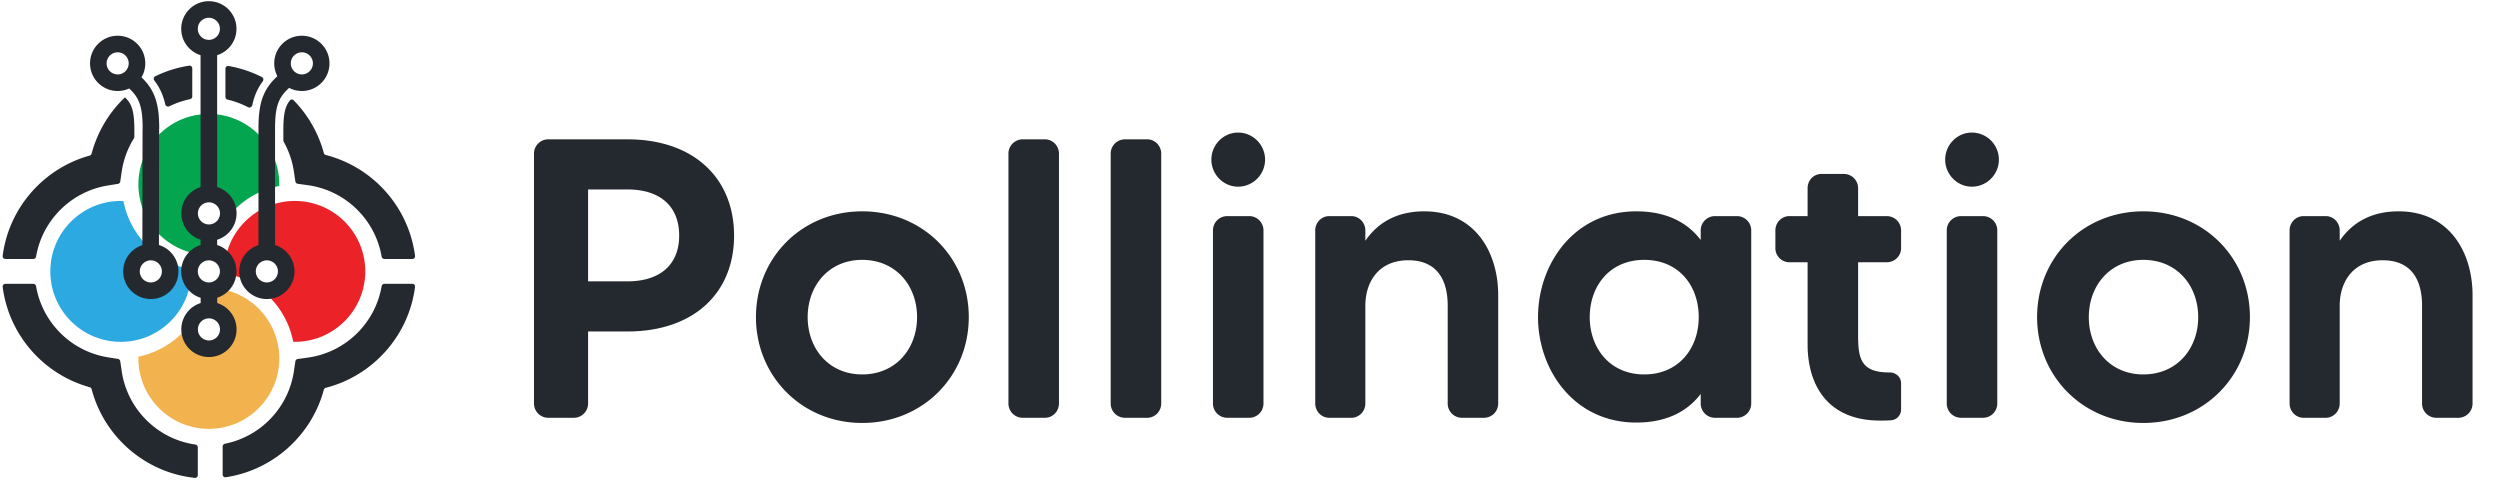 <svg xmlns="http://www.w3.org/2000/svg" width="905" height="175" fill="none">
  <path fill="#24292F" d="M227.142 50.44h-28.656a5.162 5.162 0 0 0-5.184 5.184v90.432a5.162 5.162 0 0 0 5.184 5.184h9.216a5.162 5.162 0 0 0 5.184-5.184v-26.064h14.256c23.904 0 38.592-13.824 38.592-34.704 0-20.88-14.688-34.848-38.592-34.848Zm0 51.408h-14.256V68.584h14.256c11.808 0 18.72 6.048 18.72 16.704 0 10.512-6.912 16.56-18.72 16.56Zm84.962-25.344c-21.888 0-38.448 16.848-38.448 38.304 0 21.312 16.56 38.304 38.448 38.304 22.032 0 38.592-16.992 38.592-38.304 0-21.456-16.56-38.304-38.592-38.304Zm0 59.04c-12.096 0-19.728-9.36-19.728-20.736 0-11.376 7.632-20.736 19.728-20.736 12.24 0 19.872 9.36 19.872 20.736 0 11.376-7.632 20.736-19.872 20.736Zm52.952-79.92v90.432a5.162 5.162 0 0 0 5.184 5.184h8.064c2.736 0 5.04-2.304 5.04-5.184V55.624c0-2.88-2.304-5.184-5.04-5.184h-8.064a5.162 5.162 0 0 0-5.184 5.184Zm37.018 0v90.432a5.162 5.162 0 0 0 5.184 5.184h8.064c2.736 0 5.04-2.304 5.04-5.184V55.624c0-2.88-2.304-5.184-5.04-5.184h-8.064a5.162 5.162 0 0 0-5.184 5.184Zm42.202 95.616h7.92a5.162 5.162 0 0 0 5.184-5.184v-62.64a5.162 5.162 0 0 0-5.184-5.184h-7.92a5.162 5.162 0 0 0-5.184 5.184v62.64a5.162 5.162 0 0 0 5.184 5.184Zm3.888-83.664c5.472 0 9.792-4.464 9.792-9.792 0-5.328-4.32-9.792-9.792-9.792-5.328 0-9.648 4.464-9.648 9.792 0 5.328 4.32 9.792 9.648 9.792Zm67.403 8.928c-10.656 0-17.28 4.752-21.312 10.656v-3.744c0-2.88-2.304-5.184-5.04-5.184h-8.064c-2.736 0-5.04 2.304-5.04 5.184v62.64c0 2.88 2.304 5.184 5.04 5.184h8.064c2.736 0 5.04-2.304 5.04-5.184v-35.424c0-8.496 4.752-16.416 15.552-16.416 10.368 0 14.256 7.056 14.256 16.416v35.424a5.162 5.162 0 0 0 5.184 5.184h7.92a5.162 5.162 0 0 0 5.184-5.184v-39.168c0-15.552-8.352-30.384-26.784-30.384Zm100.091 6.912v3.456c-4.608-6.048-11.952-10.368-23.328-10.368-22.608 0-35.568 19.152-35.568 38.304 0 19.008 12.96 38.16 35.568 38.16 11.376 0 18.72-4.32 23.328-10.368v3.456a5.162 5.162 0 0 0 5.184 5.184h7.92a5.162 5.162 0 0 0 5.184-5.184v-62.64a5.162 5.162 0 0 0-5.184-5.184h-7.92a5.162 5.162 0 0 0-5.184 5.184Zm-20.448 52.128c-12.528 0-19.728-9.648-19.728-20.736 0-11.232 7.2-20.736 19.728-20.736 12.528 0 19.728 9.36 19.728 20.736 0 11.232-7.2 20.736-19.728 20.736Zm92.981-45.648v-6.48a5.162 5.162 0 0 0-5.184-5.184h-10.368v-10.08a5.162 5.162 0 0 0-5.184-5.184h-8.064c-2.88 0-5.04 2.304-5.04 5.184v10.08h-6.624c-2.736 0-5.04 2.304-5.04 5.184v6.48c0 2.736 2.304 5.04 5.04 5.04h6.624V124.6c0 15.12 7.488 27.648 26.208 27.648 1.728 0 3.024 0 4.32-.144a3.893 3.893 0 0 0 3.312-3.888v-9.504c0-2.16-1.872-3.888-4.032-3.888h-.288c-10.08 0-11.232-4.896-11.232-13.248v-26.64h10.368c2.88 0 5.184-2.304 5.184-5.04Zm21.72 61.344h7.92a5.162 5.162 0 0 0 5.184-5.184v-62.64a5.162 5.162 0 0 0-5.184-5.184h-7.92a5.162 5.162 0 0 0-5.184 5.184v62.64a5.162 5.162 0 0 0 5.184 5.184Zm3.888-83.664c5.472 0 9.792-4.464 9.792-9.792 0-5.328-4.32-9.792-9.792-9.792-5.328 0-9.648 4.464-9.648 9.792 0 5.328 4.32 9.792 9.648 9.792Zm62.075 8.928c-21.888 0-38.448 16.848-38.448 38.304 0 21.312 16.56 38.304 38.448 38.304 22.032 0 38.592-16.992 38.592-38.304 0-21.456-16.56-38.304-38.592-38.304Zm0 59.04c-12.096 0-19.728-9.36-19.728-20.736 0-11.376 7.632-20.736 19.728-20.736 12.24 0 19.872 9.36 19.872 20.736 0 11.376-7.632 20.736-19.872 20.736Zm92.408-59.04c-10.656 0-17.28 4.752-21.312 10.656v-3.744c0-2.88-2.304-5.184-5.04-5.184h-8.064c-2.736 0-5.04 2.304-5.04 5.184v62.64c0 2.88 2.304 5.184 5.04 5.184h8.064c2.736 0 5.04-2.304 5.04-5.184v-35.424c0-8.496 4.752-16.416 15.552-16.416 10.368 0 14.256 7.056 14.256 16.416v35.424a5.162 5.162 0 0 0 5.184 5.184h7.92a5.162 5.162 0 0 0 5.184-5.184v-39.168c0-15.552-8.352-30.384-26.784-30.384Z"/>
  <path fill="#F2B24D" fill-rule="evenodd" d="M68.922 117.152c-4.526 6.023-11.162 10.371-18.81 11.946-.006.215-.009.431-.009.648 0 14.083 11.417 25.5 25.5 25.5 14.084 0 25.501-11.417 25.501-25.5s-11.417-25.5-25.5-25.5c-.32 0-.637.006-.954.017a31.283 31.283 0 0 1-3.603 9.668 7 7 0 1 1-2.125 3.221Z" clip-rule="evenodd"/>
  <path fill="#24292F" d="M95.135 29.42c.378-.507.239-1.242-.326-1.527a43.183 43.183 0 0 0-12.063-4 .98.98 0 0 0-1.143.975v10.21c0 .474.335.881.797.989a31.29 31.29 0 0 1 7.385 2.74 1.077 1.077 0 0 0 1.543-.732c.651-3.114 1.811-5.977 3.807-8.655Zm7.566 21.908a1.022 1.022 0 0 1-.131-.498v-3.69h-.001l-.001-.001c0-5.996.698-8.677 2.362-10.776.345-.435.991-.444 1.38-.046a43.47 43.47 0 0 1 10.915 19.068c.096.358.379.636.737.729 17.014 4.373 30.002 18.773 32.284 36.53a.982.982 0 0 1-.981 1.102h-10.114c-.497 0-.917-.367-1.002-.858-2.301-13.429-13.105-23.96-26.671-25.842l-3.699-.513a1 1 0 0 1-.852-.841l-.557-3.693a31.25 31.25 0 0 0-3.669-10.67ZM45.396 35.383a.222.222 0 0 0-.31-.004 43.478 43.478 0 0 0-11.919 20.22 1.03 1.03 0 0 1-.72.728C15.827 60.94 3.207 75.165.961 92.644a.982.982 0 0 0 .98 1.102h10.114c.498 0 .918-.367 1.002-.858 2.265-13.213 12.761-23.621 26.02-25.744l3.62-.58a1 1 0 0 0 .832-.841l.535-3.627a31.28 31.28 0 0 1 4.416-12.003c.1-.16.155-.346.155-.536l.004-2.427c0-6.956-.943-9.448-3.243-11.748Zm15.926 3.089a1.075 1.075 0 0 1-1.515-.73c-.685-3.085-1.888-5.925-3.933-8.582-.392-.511-.25-1.264.329-1.546a43.182 43.182 0 0 1 12.274-3.848.98.98 0 0 1 1.126.977V34.91c0 .484-.346.897-.82.995a31.277 31.277 0 0 0-7.46 2.567Zm45.048 96.021c-1.978 13.104-12.038 23.562-24.937 26.141-.477.095-.83.51-.83.997v10.155a.98.98 0 0 0 1.123.977c17.168-2.572 31.05-15.176 35.498-31.656.097-.357.38-.637.738-.729 17.014-4.374 30.002-18.773 32.284-36.53a.982.982 0 0 0-.981-1.102h-10.114c-.497 0-.918.367-1.002.857-2.301 13.429-13.105 23.961-26.671 25.842l-3.699.513a1.001 1.001 0 0 0-.852.842l-.557 3.693Zm-67.293-5.145c-13.259-2.123-23.755-12.532-26.02-25.745a1.024 1.024 0 0 0-1.002-.857H1.941a.982.982 0 0 0-.98 1.102c2.246 17.479 14.865 31.704 31.486 36.317.352.098.627.376.72.729 4.538 17.157 19.287 30.159 37.354 32.101a.983.983 0 0 0 1.083-.983v-10.08c0-.508-.383-.934-.886-1.006-13.742-1.969-24.627-12.809-26.654-26.53l-.535-3.627a1 1 0 0 0-.832-.841l-3.62-.58Z"/>
  <path fill="#EB2227" fill-rule="evenodd" d="M106.724 123.746c14.084 0 25.5-11.417 25.5-25.5s-11.416-25.5-25.5-25.5c-14.083 0-25.5 11.417-25.5 25.5 0 .191.002.382.007.572a31.287 31.287 0 0 1 9.753 3.648 7 7 0 1 1 3.73 2.531c5.818 4.588 9.979 11.184 11.438 18.743.191.004.381.006.572.006Z" clip-rule="evenodd"/>
  <path fill="#04A54F" fill-rule="evenodd" d="M101.097 67.318a27.2 27.2 0 0 0 .006-.572c0-14.083-11.416-25.5-25.5-25.5-14.083 0-25.5 11.417-25.5 25.5s11.417 25.5 25.5 25.5c.191 0 .382-.002.572-.006a31.283 31.283 0 0 1 3.322-9.176 7 7 0 1 1 2.974-4.454c4.582-5.741 11.13-9.845 18.626-11.292Z" clip-rule="evenodd"/>
  <path fill="#2DA9E1" d="M69.216 97.598c.006.215.008.431.008.648 0 14.083-11.416 25.5-25.5 25.5-14.083 0-25.5-11.417-25.5-25.5s11.417-25.5 25.5-25.5c.32 0 .637.006.953.017 1.45 7.496 5.558 14.044 11.303 18.625a7 7 0 1 0 4.385 2.933 31.289 31.289 0 0 0 8.851 3.277Z"/>
  <path fill="#24292F" fill-rule="evenodd" d="M42.594 18.939a4 4 0 1 0 0 8 4 4 0 0 0 0-8Zm-10 4c0-5.523 4.477-10 10-10s10 4.477 10 10a9.954 9.954 0 0 1-1.366 5.048l.532.532-4.242 4.242-.739-.738a9.962 9.962 0 0 1-4.185.915c-5.523 0-10-4.477-10-10Zm22.008 71.307a4 4 0 1 0 0 8 4 4 0 0 0 0-8Zm-3.066-5.521.067-42.09h.036c0-7.228-.971-10.724-4.121-13.874l4.242-4.242c4.85 4.849 5.88 10.353 5.88 18.12h-3.027l2.99.006-.067 42.038c4.091 1.253 7.066 5.06 7.066 9.563 0 5.523-4.477 10-10 10s-10-4.477-10-10c0-4.453 2.911-8.226 6.934-9.521Zm57.734-69.786a4 4 0 1 0 0 8 4 4 0 0 0 0-8Zm-10 4c0-5.523 4.477-10 10-10s10 4.477 10 10c0 5.522-4.477 10-10 10a9.959 9.959 0 0 1-4.626-1.133l-.955.955c-3.15 3.15-4.12 6.647-4.12 13.879h.001v42.053c4.075 1.263 7.035 5.063 7.035 9.553 0 5.523-4.477 10-10 10s-10-4.477-10-10c0-4.465 2.926-8.246 6.965-9.531V46.64h-.002c0-7.768 1.03-13.272 5.879-18.121l2.121 2.12-2.121-2.12.955-.955a9.955 9.955 0 0 1-1.132-4.625Zm-2.665 71.307a4 4 0 1 0 0 8 4 4 0 0 0 0-8ZM71.603 10.434a4 4 0 1 1 8 0 4 4 0 0 1-8 0Zm4-10c-5.522 0-10 4.477-10 10 0 4.477 2.943 8.268 7 9.542v47.739c-4.039 1.284-6.965 5.066-6.965 9.53 0 4.467 2.928 8.25 6.97 9.534l.002 1.923c-4.06 1.272-7.006 5.064-7.006 9.544 0 4.489 2.957 8.287 7.03 9.552l.003 1.906c-4.057 1.275-7 5.065-7 9.542 0 5.523 4.478 10 10 10 5.524 0 10-4.477 10-10 0-4.478-2.943-8.269-7-9.543l-.003-1.925c4.042-1.283 6.97-5.066 6.97-9.532 0-4.475-2.94-8.264-6.994-9.54l-.002-1.909c4.072-1.264 7.03-5.062 7.03-9.551 0-4.49-2.96-8.29-7.035-9.553V19.976c4.058-1.274 7-5.065 7-9.542 0-5.523-4.477-10-10-10Zm-3.965 118.812a4 4 0 1 1 8 0 4 4 0 0 1-8 0Zm-.034-21a4 4 0 1 1 8 0 4 4 0 0 1-8 0Zm4.034-25a4 4 0 1 0 0 8 4 4 0 0 0 0-8Z" clip-rule="evenodd"/>
</svg>